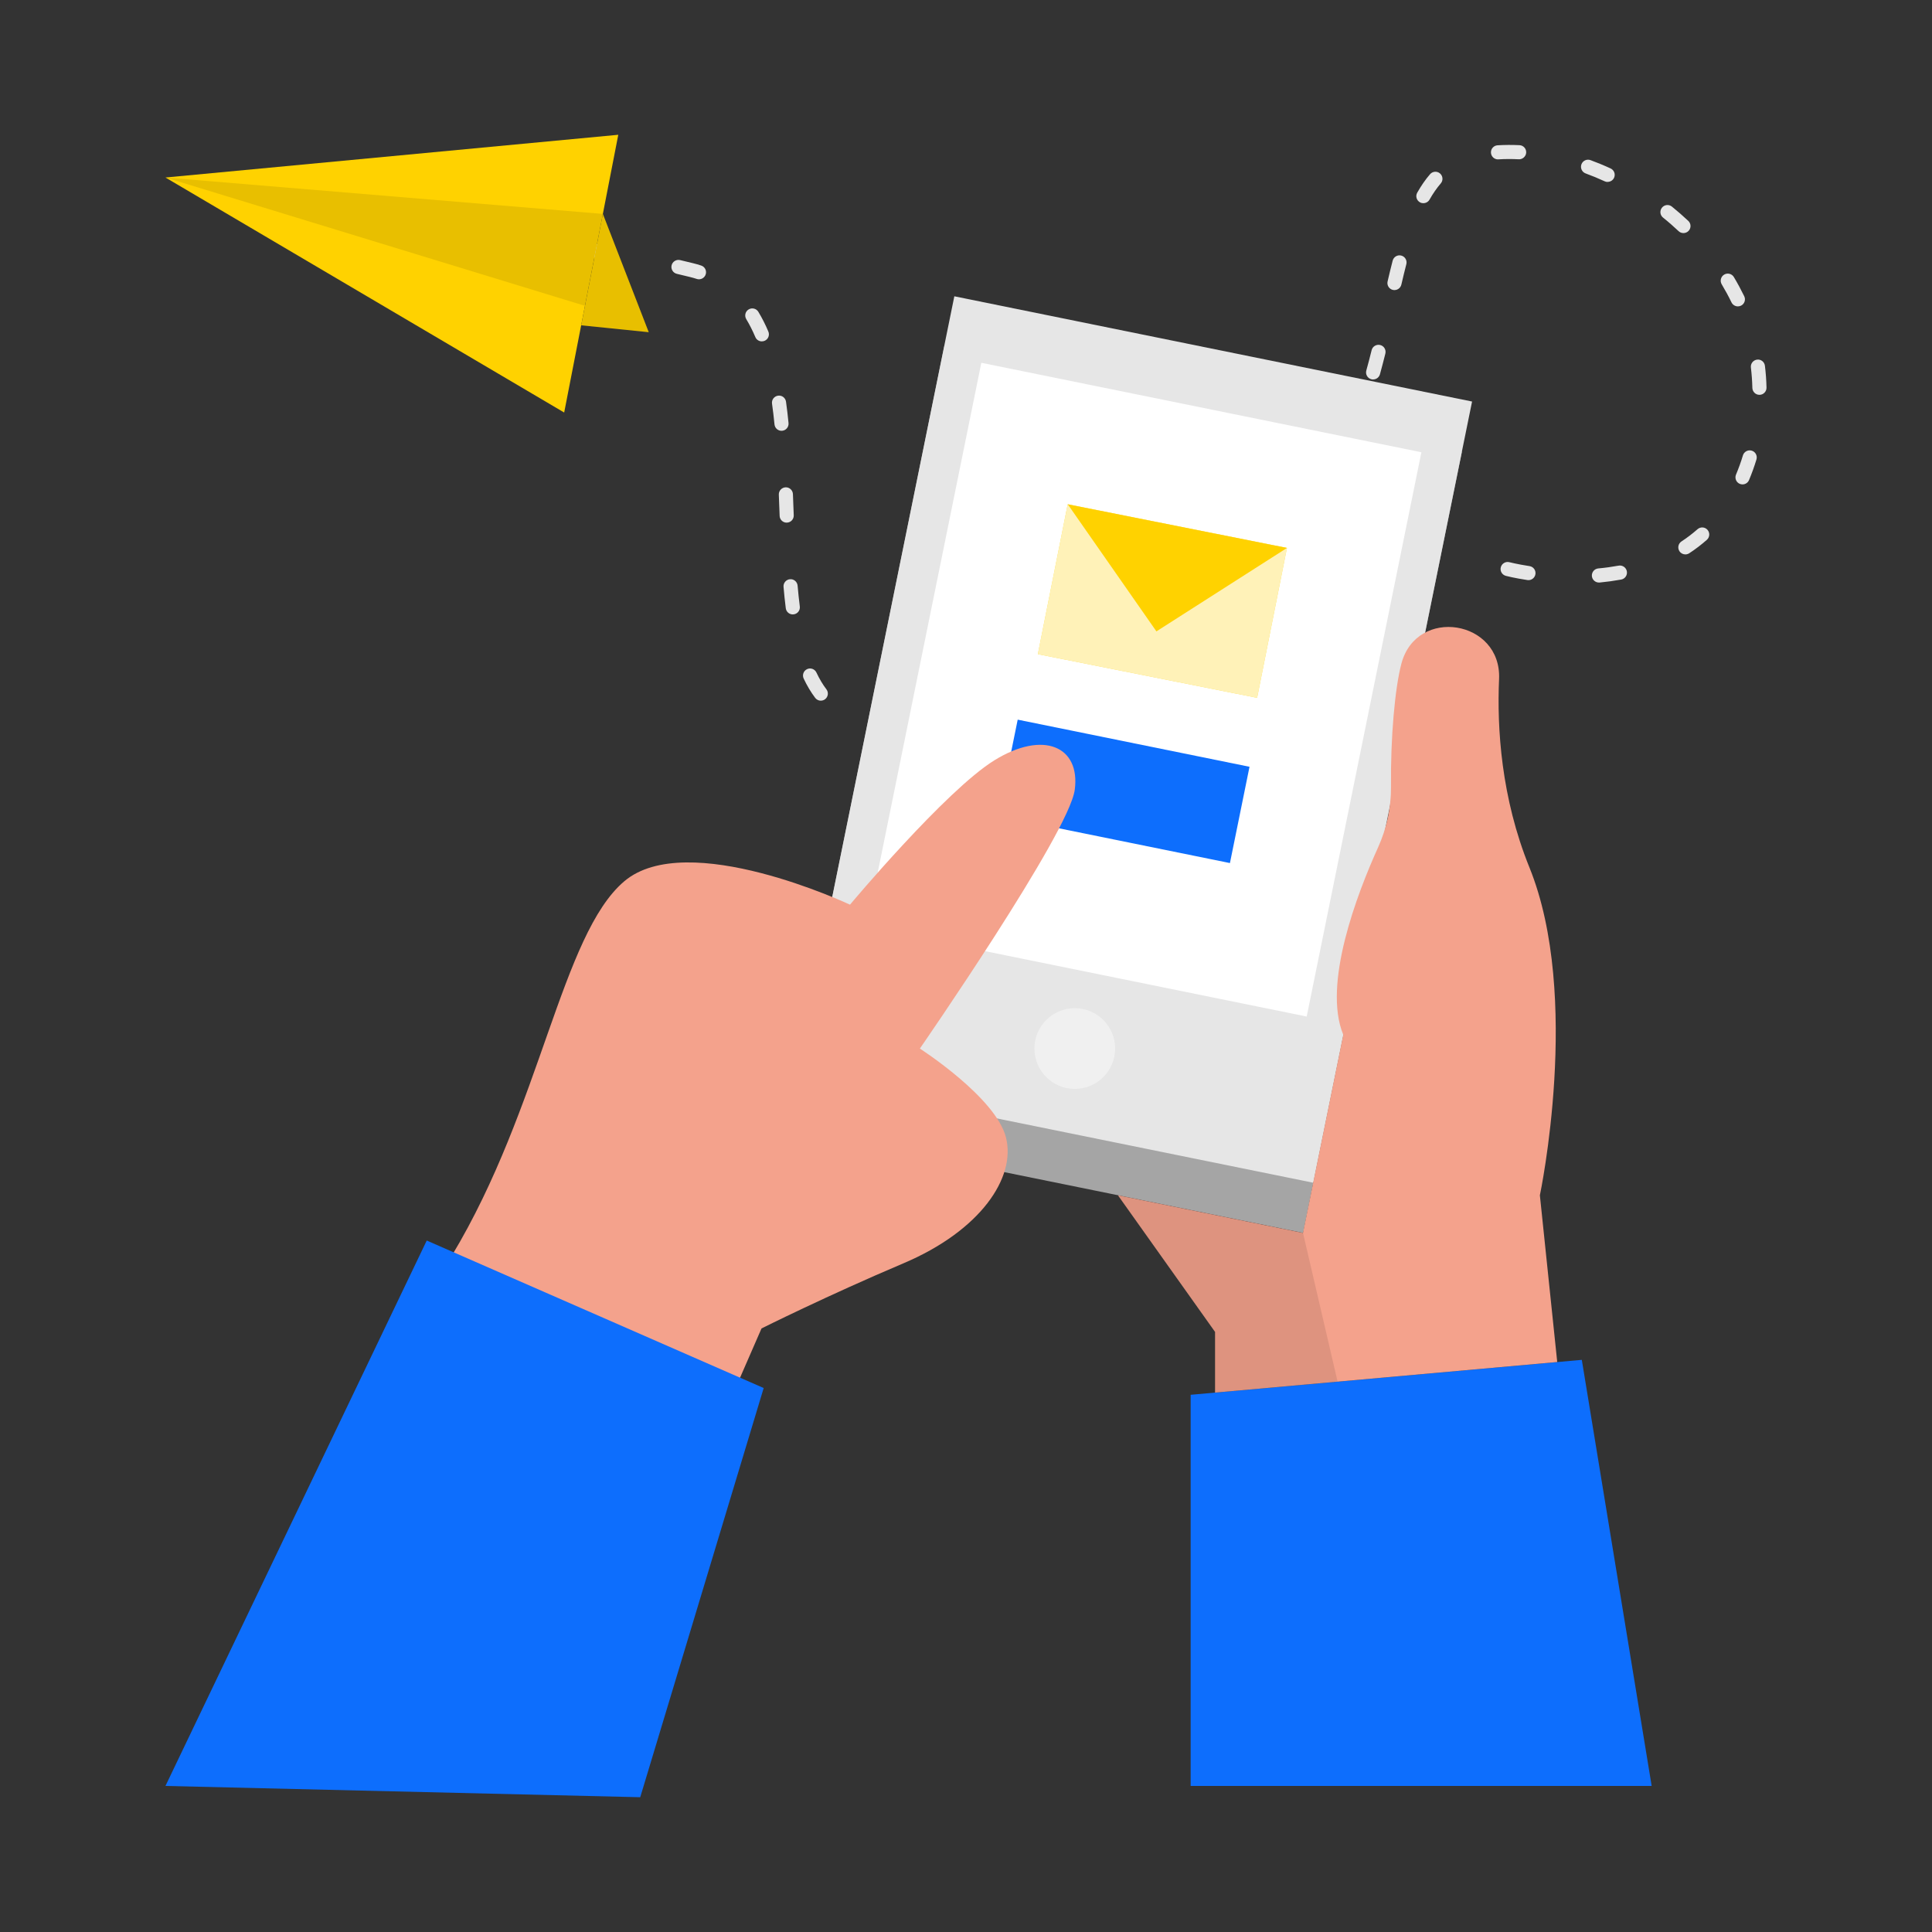 <svg transform="scale(1)" id="_0299_sent_messages_2" xmlns="http://www.w3.org/2000/svg" viewBox="0 0 500 500" class="show_show__wrapper__graphic__5Waiy "><rect x="0" y="0" width="500" height="500" fill="#333333" stroke="none"/><title>React</title><defs><style>.cls-1,.cls-2,.cls-3{fill:#fff;}.cls-4{fill:#f4a28c;}.cls-5{fill:#a5a5a5;}.cls-2{opacity:.42;}.cls-6{fill:#e6e6e6;}.cls-3{opacity:.72;}.cls-7{fill:#000001;opacity:.09;}.cls-8{fill:#0d6efd;}.cls-9{fill:#ffd200;}.cls-10{fill:#0d6efd;}</style></defs><g id="paper_plane"><path class="cls-6" d="m233.63,189.68h-.1c-1.92,0-3.81-.12-5.6-.35-1-.13-1.71-1.05-1.58-2.05.13-1,1.05-1.68,2.05-1.58,1.64.21,3.36.32,5.13.32,1.01,0,1.88.82,1.88,1.83s-.77,1.83-1.78,1.83Zm17.98-2.93c-.79,0-1.52-.51-1.75-1.3-.29-.97.26-1.99,1.23-2.27,1.67-.5,3.38-1.06,5.11-1.69.95-.35,2,.15,2.34,1.1.34.95-.15,2-1.1,2.34-1.79.65-3.58,1.24-5.31,1.75-.17.05-.35.08-.52.08Zm-39.17-5.41c-.55,0-1.1-.25-1.46-.72-1.1-1.45-2.11-3.14-2.99-5.01-.43-.91-.04-2,.87-2.43.91-.44,2-.04,2.43.87.77,1.64,1.64,3.1,2.59,4.35.61.8.45,1.95-.35,2.56-.33.25-.72.37-1.1.37Zm61.08-3.77c-.66,0-1.29-.36-1.62-.98-.47-.89-.13-2,.77-2.47,1.63-.85,3.22-1.73,4.77-2.61.88-.5,1.99-.19,2.49.69.5.88.19,1.99-.69,2.49-1.58.9-3.21,1.79-4.87,2.66-.27.14-.56.21-.85.21Zm20.31-12.38c-.58,0-1.15-.27-1.5-.79-.57-.83-.37-1.97.46-2.54,1.63-1.13,3.12-2.19,4.44-3.15.82-.59,1.96-.41,2.55.4.59.82.41,1.96-.4,2.55-1.35.98-2.86,2.06-4.52,3.2-.32.22-.68.32-1.04.32Zm-88.66-6.18c-.91,0-1.69-.67-1.81-1.6-.23-1.8-.42-3.65-.58-5.53-.09-1,.66-1.89,1.66-1.98,1-.1,1.89.66,1.98,1.66.16,1.84.35,3.64.57,5.39.13,1-.58,1.92-1.58,2.04-.08,0-.16.01-.23.01Zm108.93-5.88c-.69,0-1.35-.39-1.66-1.06-.42-.92-.02-2,.9-2.42,1.61-.74,3.21-1.55,4.75-2.41.89-.49,2-.17,2.49.71s.17,2-.71,2.49c-1.62.9-3.3,1.76-5,2.54-.25.11-.51.17-.76.17Zm99.7-2.37c-.93,0-1.73-.71-1.82-1.66-.09-1,.65-1.9,1.65-1.99,1.78-.16,3.56-.41,5.27-.72.99-.19,1.95.48,2.13,1.47.18.99-.47,1.95-1.47,2.13-1.82.33-3.7.59-5.59.77-.06,0-.11,0-.17,0Zm-18.23-.62c-.09,0-.18,0-.28-.02-3.41-.52-5.49-1.06-5.58-1.09-.98-.26-1.56-1.26-1.3-2.23.26-.97,1.26-1.56,2.23-1.3.02,0,2,.52,5.2,1.01,1,.15,1.68,1.08,1.53,2.08-.14.9-.92,1.55-1.8,1.55Zm40.6-6.66c-.6,0-1.18-.29-1.53-.83-.55-.84-.32-1.98.53-2.53,1.46-.95,2.85-2.02,4.15-3.16.76-.67,1.91-.6,2.58.16.67.76.59,1.91-.16,2.58-1.42,1.26-2.96,2.43-4.56,3.48-.31.2-.66.3-1,.3Zm-102.68-3.73c-.47,0-.94-.18-1.3-.54-.71-.72-.71-1.87,0-2.58,1.24-1.24,2.46-2.55,3.61-3.9.65-.77,1.81-.86,2.58-.21.77.65.86,1.81.21,2.58-1.22,1.43-2.5,2.82-3.81,4.13-.36.36-.82.53-1.29.53Zm-129.9-4.49c-.98,0-1.79-.77-1.82-1.76l-.21-5.48c-.04-1.01.75-1.86,1.75-1.9,1-.05,1.86.75,1.9,1.75l.21,5.49c.04,1.01-.75,1.86-1.76,1.89-.02,0-.05,0-.07,0Zm247.37-9.9c-.24,0-.48-.05-.71-.14-.93-.39-1.36-1.47-.97-2.4.66-1.57,1.27-3.24,1.79-4.97.29-.96,1.31-1.51,2.28-1.22.97.29,1.51,1.32,1.22,2.28-.56,1.85-1.21,3.64-1.92,5.33-.29.7-.97,1.12-1.68,1.12Zm-103.81-4.88c-.27,0-.55-.06-.81-.19-.9-.45-1.27-1.55-.82-2.45.77-1.56,1.53-3.2,2.25-4.88.4-.93,1.48-1.36,2.4-.96.93.4,1.36,1.47.96,2.4-.75,1.75-1.54,3.45-2.34,5.07-.32.64-.97,1.01-1.64,1.01Zm-144.89-8.99c-.93,0-1.72-.7-1.82-1.65-.18-1.82-.39-3.62-.64-5.38-.14-1,.56-1.92,1.56-2.06,1-.15,1.92.56,2.06,1.56.25,1.81.47,3.65.65,5.52.1,1-.63,1.9-1.64,2-.06,0-.12,0-.18,0Zm253.08-9.31c-.99,0-1.8-.79-1.83-1.79-.04-1.77-.17-3.54-.38-5.28-.12-1,.59-1.91,1.59-2.04,1.01-.14,1.92.59,2.04,1.59.23,1.86.37,3.76.41,5.65.02,1.01-.78,1.85-1.79,1.87h-.04Zm-99.98-3.97c-.16,0-.32-.02-.49-.07-.97-.27-1.54-1.28-1.27-2.25.49-1.76.95-3.52,1.38-5.27.24-.98,1.24-1.57,2.22-1.33.98.24,1.57,1.24,1.33,2.22-.44,1.78-.91,3.56-1.4,5.35-.22.81-.96,1.34-1.76,1.34Zm-158.2-9.86c-.71,0-1.39-.42-1.68-1.12-.71-1.67-1.5-3.23-2.35-4.64-.52-.86-.25-1.99.62-2.51.86-.52,1.99-.25,2.51.62.94,1.56,1.82,3.28,2.59,5.11.39.93-.04,2-.97,2.39-.23.1-.47.14-.71.14Zm252.6-9.06c-.68,0-1.33-.38-1.65-1.03-.76-1.58-1.62-3.15-2.53-4.68-.52-.86-.24-1.99.63-2.51.87-.52,1.99-.24,2.51.63.97,1.62,1.87,3.29,2.69,4.97.44.91.06,2-.85,2.44-.26.12-.53.18-.79.18Zm-88.87-4.21c-.14,0-.28-.02-.42-.05-.98-.23-1.59-1.21-1.36-2.2.43-1.84.86-3.63,1.31-5.37.25-.98,1.25-1.57,2.22-1.32.98.25,1.57,1.25,1.32,2.22-.44,1.72-.87,3.49-1.29,5.3-.2.84-.95,1.41-1.78,1.41Zm-179.99-2.8c-.19,0-.38-.03-.57-.09-.58-.19-1.18-.36-1.8-.51-1.14-.28-2.26-.55-3.36-.81-.98-.23-1.59-1.22-1.36-2.2.23-.98,1.23-1.59,2.2-1.36,1.12.26,2.25.54,3.4.82.7.17,1.39.37,2.05.59.96.31,1.49,1.34,1.17,2.3-.25.77-.97,1.26-1.74,1.26Zm-23.21-4.99c-.1,0-.2,0-.3-.02-1.87-.31-3.66-.58-5.37-.82-1-.14-1.7-1.06-1.56-2.06.14-1,1.06-1.7,2.06-1.56,1.74.24,3.56.52,5.47.84,1,.17,1.67,1.11,1.5,2.1-.15.89-.92,1.53-1.8,1.53Zm-29.11-2.24c-.97,0-1.77-.76-1.82-1.73-.05-1.01.72-1.87,1.73-1.92,1.32-.07,2.8-.13,4.52-.1.35,0,.71,0,1.08,0,1.01.01,1.82.84,1.81,1.85-.01,1-.83,1.81-1.83,1.81h-.02c-.43,0-.84,0-1.25,0-1.54,0-2.91.04-4.12.1-.03,0-.06,0-.09,0Zm307.09-4.73c-.45,0-.9-.16-1.25-.5-1.29-1.21-2.64-2.4-4.03-3.51-.79-.64-.91-1.78-.27-2.57.64-.79,1.79-.91,2.57-.27,1.46,1.18,2.88,2.42,4.24,3.7.74.69.77,1.85.08,2.58-.36.38-.84.57-1.33.57Zm-67.3-7.73c-.3,0-.61-.07-.9-.24-.88-.5-1.19-1.61-.69-2.49,1.02-1.8,2.13-3.41,3.32-4.78.66-.76,1.81-.85,2.58-.19.76.66.85,1.81.19,2.58-1.02,1.18-2,2.59-2.9,4.18-.34.6-.96.93-1.59.93Zm47.68-5.5c-.26,0-.51-.05-.76-.17-1.63-.75-3.29-1.44-4.93-2.04-.95-.35-1.43-1.4-1.09-2.35.35-.95,1.4-1.44,2.35-1.09,1.73.64,3.49,1.36,5.2,2.15.92.42,1.32,1.51.9,2.42-.31.67-.97,1.06-1.66,1.06Zm-28.37-5.84c-.96,0-1.76-.75-1.82-1.72-.06-1.01.71-1.87,1.71-1.93,1.87-.11,3.77-.12,5.68-.03,1.01.05,1.78.91,1.73,1.92-.05,1.01-.97,1.79-1.92,1.73-1.78-.09-3.54-.09-5.28.02-.04,0-.07,0-.11,0Z"></path><polygon class="cls-9" points="160.01 34.88 42.82 45.94 146.01 106.76 160.01 34.88"></polygon><polygon class="cls-9" points="156.02 55.36 167.89 85.97 150.41 84.19 156.02 55.36"></polygon><polygon class="cls-7" points="156.02 55.36 167.89 85.97 150.41 84.19 156.02 55.36"></polygon><polygon class="cls-7" points="42.82 45.94 156.02 55.36 151.39 79.15 42.82 45.94"></polygon></g><g id="send_mail"><rect class="cls-5" x="222.42" y="101.22" width="136.73" height="206.31" transform="translate(46.56 -53.84) rotate(11.49)"></rect><rect class="cls-6" x="225.05" y="88.25" width="136.73" height="206.31" transform="translate(44.02 -54.63) rotate(11.49)"></rect><rect class="cls-1" x="237.94" y="103.99" width="116.22" height="149.02" transform="translate(41.51 -55.41) rotate(11.49)"></rect><rect class="cls-8" x="260.22" y="192.1" width="61.22" height="25.43" transform="translate(46.64 -53.84) rotate(11.49)"></rect><polygon class="cls-10" points="308.14 462.2 308.14 360.97 409.37 351.93 427.45 462.2 308.14 462.2"></polygon><path class="cls-4" d="m289.33,309.35l25.13,35.35v15.7l88.55-7.91-4.49-43.15s10.85-51.42-2.71-84.86c-7.32-18.06-8.41-36.04-7.85-48.75.67-15.31-21.32-18.82-25.27-4.01-1.67,6.28-2.83,19.02-2.7,31.85.05,5.41-1.1,10.76-3.33,15.7-5.4,11.95-14.44,35.4-9.02,48.53l-10.43,51.28-47.89-9.74Z"></path><circle class="cls-2" cx="278.15" cy="271.36" r="10.44"></circle><polygon class="cls-7" points="337.22 319.09 346.17 357.57 314.46 360.4 314.46 344.7 289.33 309.35 337.22 319.09"></polygon><path class="cls-4" d="m187.43,365.94l9.65-22.14s16.87-8.44,36.76-16.87c19.88-8.43,29.14-22.15,26.51-32.54-2.62-10.39-22.29-23.02-22.29-23.02,0,0,38.61-55.76,40.09-66.99,1.48-11.23-8.16-15.44-20.81-7.61-12.65,7.83-37.36,37.36-37.36,37.36,0,0-42.18-19.88-58.45-6.03-16.27,13.86-21.46,58.38-44.54,96.76l70.44,41.07Z"></path><polygon class="cls-10" points="110.44 321.05 197.64 359.22 165.69 465.12 42.82 462.2 110.44 321.05"></polygon><rect class="cls-9" x="271.91" y="135.77" width="57.86" height="39.54" transform="translate(36.15 -55.73) rotate(11.26)"></rect><rect class="cls-3" x="271.91" y="135.77" width="57.86" height="39.54" transform="translate(36.15 -55.73) rotate(11.26)"></rect><polygon class="cls-9" points="276.33 130.5 299.28 163.4 333.08 141.8 276.33 130.5"></polygon></g></svg>